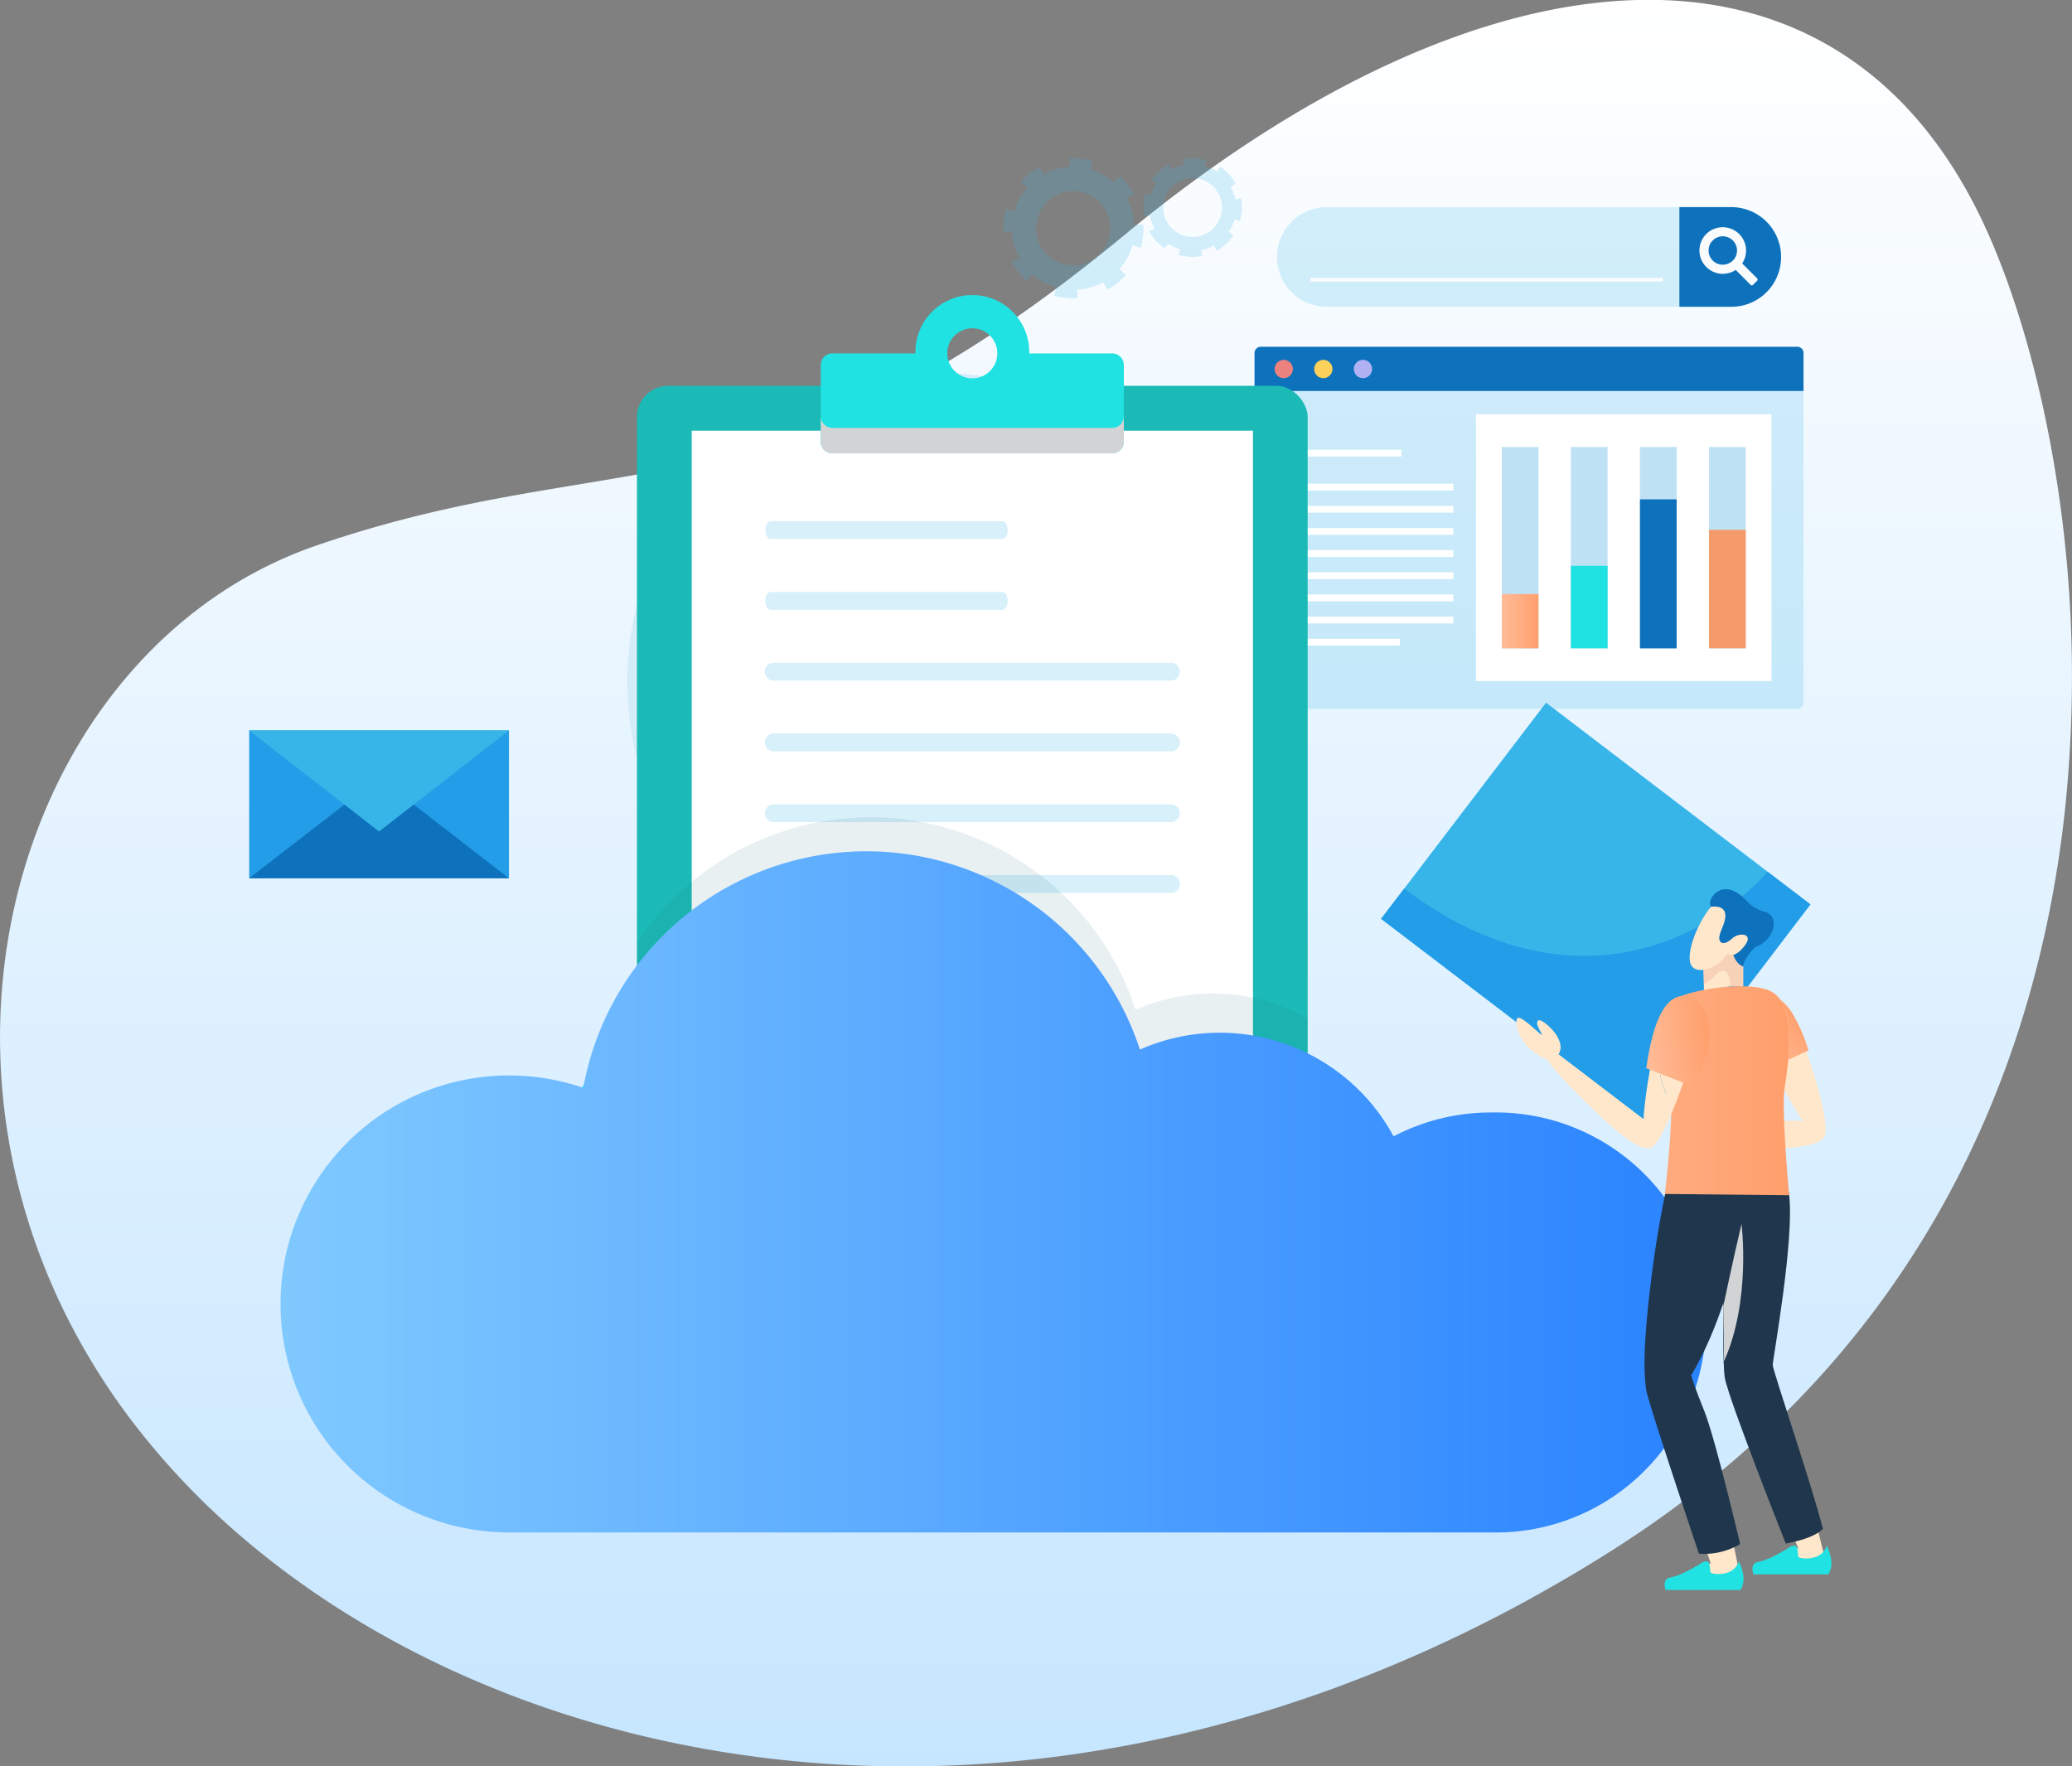 <svg xmlns="http://www.w3.org/2000/svg" xmlns:xlink="http://www.w3.org/1999/xlink" viewBox="0 0 553.1 471.55"><rect x="0" y="0" width="553.1" height="471.55" fill="#808080" stroke="none"/><defs><style>.cls-1{isolation:isolate;}.cls-2{fill:url(#linear-gradient);}.cls-3{fill:#d4ebf8;}.cls-4{fill:#c0dfed;}.cls-5{fill:url(#linear-gradient-2);}.cls-6{fill:#4f5aff;}.cls-7{fill:url(#linear-gradient-3);}.cls-8{fill:url(#linear-gradient-4);}.cls-9{fill:url(#linear-gradient-5);}.cls-10,.cls-23{fill:#37b5e8;}.cls-10{opacity:0.2;}.cls-11{fill:#0e71bb;}.cls-12{fill:#ec827d;}.cls-13{fill:#fbd15b;}.cls-14{fill:#b1b2f3;}.cls-15{fill:#fff;}.cls-16{fill:#bee1f4;}.cls-17{fill:url(#linear-gradient-6);}.cls-18{fill:#21e2e2;}.cls-19{fill:#f59b6b;}.cls-20{fill:#1cbab6;}.cls-21,.cls-30{fill:#d1d3d4;}.cls-22{fill:#239de8;}.cls-24{fill:#f9fbfc;}.cls-25{fill:#15647c;opacity:0.1;}.cls-25,.cls-30{mix-blend-mode:multiply;}.cls-26{fill:url(#linear-gradient-7);}.cls-27{fill:#ffe7cb;}.cls-28{fill:#ffc8af;}.cls-29{fill:#1f364c;}.cls-31{fill:#e08d7e;opacity:0.24;}.cls-32{fill:url(#linear-gradient-8);}.cls-33{fill:url(#linear-gradient-9);}.cls-34{fill:url(#linear-gradient-10);}</style><linearGradient id="linear-gradient" x1="276.55" y1="471.55" x2="276.55" gradientUnits="userSpaceOnUse"><stop offset="0" stop-color="#c6e6ff"/><stop offset="1" stop-color="#fff"/></linearGradient><linearGradient id="linear-gradient-2" x1="338.65" y1="309.09" x2="387.56" y2="393.8" gradientUnits="userSpaceOnUse"><stop offset="0" stop-color="#26e6ff"/><stop offset="0.49" stop-color="#4189ff"/><stop offset="0.83" stop-color="#534cff"/><stop offset="1" stop-color="#5a35ff"/></linearGradient><linearGradient id="linear-gradient-3" x1="323.74" y1="337.17" x2="360.42" y2="400.69" xlink:href="#linear-gradient-2"/><linearGradient id="linear-gradient-4" x1="138.59" y1="342.66" x2="167.89" y2="393.4" xlink:href="#linear-gradient-2"/><linearGradient id="linear-gradient-5" x1="116.66" y1="309.92" x2="160.06" y2="385.1" xlink:href="#linear-gradient-2"/><linearGradient id="linear-gradient-6" x1="400.89" y1="165.84" x2="410.68" y2="165.84" gradientUnits="userSpaceOnUse"><stop offset="0" stop-color="#ffbc98"/><stop offset="1" stop-color="#ff9f6c"/></linearGradient><linearGradient id="linear-gradient-7" x1="74.8" y1="318.14" x2="454.08" y2="318.14" gradientUnits="userSpaceOnUse"><stop offset="0" stop-color="#80c9ff"/><stop offset="1" stop-color="#2a83ff"/></linearGradient><linearGradient id="linear-gradient-8" x1="-2452.25" y1="-231.19" x2="-2434.28" y2="-231.19" gradientTransform="translate(2138.51 -1526.47) rotate(-52.75)" xlink:href="#linear-gradient-6"/><linearGradient id="linear-gradient-9" x1="402.48" y1="291.2" x2="477.61" y2="291.2" xlink:href="#linear-gradient-6"/><linearGradient id="linear-gradient-10" x1="46.26" y1="367.45" x2="64.24" y2="367.45" gradientTransform="translate(348.56 -79.83) rotate(-6.92)" xlink:href="#linear-gradient-6"/></defs><g class="cls-1"><g id="Layer_2" data-name="Layer 2"><g id="Layer_1-2" data-name="Layer 1"><path class="cls-2" d="M551.16,216.78c-7.71,70.33-39.93,146-121.16,197.32-2.8,1.77-5.58,3.48-8.37,5.16q-5.76,3.44-11.51,6.64a380.66,380.66,0,0,1-55.22,25.25q-5.59,2-11.16,3.82t-11,3.38a337.13,337.13,0,0,1-46.24,10c-89.13,12.7-170-13.24-222.43-58.44a201.67,201.67,0,0,1-26-26.89,178.59,178.59,0,0,1-17.64-26.53C-25.32,272.19,10,171.08,84.71,145.55c81.92-28,120.28-4.15,215.68-83S492-25.46,530.9,62.78c6.51,14.74,12.6,34.45,16.74,57.3A339.56,339.56,0,0,1,551.16,216.78Z"/><circle class="cls-3" cx="249.86" cy="181.92" r="82.42" transform="translate(-55.45 229.96) rotate(-45)"/><circle class="cls-4" cx="240.51" cy="340.9" r="41.95" transform="translate(-146.53 496.65) rotate(-76.72)"/><path class="cls-5" d="M376.92,400h-8.23c-.33-27.31-1.46-54.62-3.1-81.9-.07-1.16-.71-1.1-.7,0q.36,40.94,2.79,81.87h-11c1-63.29,4.53-105.47,7.49-105.56Q368.89,294.24,376.92,400Z"/><path class="cls-6" d="M368.69,400h-1q-2.46-40.87-2.79-81.87c0-1.13.63-1.19.7,0C367.23,345.33,368.36,372.64,368.69,400Z"/><path class="cls-7" d="M361.71,400h-7.95c-3.75-18.21-8.12-36.29-12.88-54.27-.23-.85-.85-.68-.69.16q5.28,27.21,12.18,54.11H341.23q-9.11-69.39-4.26-70.37T361.71,400Z"/><path class="cls-6" d="M353.76,400h-1.39q-6.93-26.85-12.18-54.11c-.16-.84.46-1,.69-.16C345.64,363.66,350,381.74,353.76,400Z"/><path class="cls-8" d="M169.48,325.31q5.69,2-12.93,74.64h-13.4q10.18-28.05,19.24-56.49c.33-1-.28-1.22-.66-.23Q151,371.36,141.4,400h-11Q163.49,323.24,169.48,325.31Z"/><path class="cls-6" d="M161.73,343.23c.38-1,1-.81.66.23q-9.1,28.41-19.24,56.49H141.4Q151,371.36,161.73,343.23Z"/><path class="cls-9" d="M159.47,285.43q5.11,1.63-25.13,114.52H122.2q15.77-45.57,30.15-91.63c.48-1.53-.14-1.69-.67-.23Q135.45,353.75,120.63,400h-9.12Q154.2,283.77,159.47,285.43Z"/><path class="cls-6" d="M151.68,308.09c.53-1.46,1.15-1.3.67.23q-14.47,46-30.15,91.63h-1.57Q135.42,353.78,151.68,308.09Z"/><path class="cls-10" d="M481.43,94.24V187.6a1.64,1.64,0,0,1-1.64,1.64H336.54a1.64,1.64,0,0,1-1.65-1.64V94.24a1.66,1.66,0,0,1,1.65-1.66H479.79A1.66,1.66,0,0,1,481.43,94.24Z"/><path class="cls-11" d="M481.43,94.24v10.14H334.89V94.24a1.66,1.66,0,0,1,1.65-1.66H479.79A1.66,1.66,0,0,1,481.43,94.24Z"/><path class="cls-12" d="M345.12,98.51a2.44,2.44,0,1,1-2.44-2.44A2.44,2.44,0,0,1,345.12,98.51Z"/><path class="cls-13" d="M355.69,98.51a2.44,2.44,0,1,1-2.44-2.44A2.44,2.44,0,0,1,355.69,98.51Z"/><path class="cls-14" d="M366.27,98.51a2.44,2.44,0,1,1-2.44-2.44A2.44,2.44,0,0,1,366.27,98.51Z"/><rect class="cls-15" x="394" y="110.59" width="78.89" height="71.23"/><rect class="cls-15" x="346.25" y="120.06" width="27.87" height="1.82"/><rect class="cls-15" x="346.25" y="129.13" width="41.72" height="1.82"/><rect class="cls-15" x="346.25" y="135.04" width="41.72" height="1.82"/><rect class="cls-15" x="346.25" y="140.96" width="41.72" height="1.82"/><rect class="cls-15" x="346.25" y="146.87" width="41.72" height="1.82"/><rect class="cls-15" x="346.25" y="152.79" width="41.72" height="1.82"/><rect class="cls-15" x="346.25" y="158.7" width="41.72" height="1.82"/><rect class="cls-15" x="346.25" y="164.62" width="41.72" height="1.82"/><rect class="cls-15" x="346.25" y="170.53" width="27.44" height="1.82"/><rect class="cls-16" x="400.89" y="119.33" width="9.8" height="53.76"/><rect class="cls-16" x="419.33" y="119.33" width="9.8" height="53.76"/><rect class="cls-16" x="437.77" y="119.33" width="9.8" height="53.76"/><rect class="cls-16" x="456.21" y="119.33" width="9.8" height="53.76"/><rect class="cls-17" x="400.89" y="158.59" width="9.8" height="14.5"/><rect class="cls-18" x="419.33" y="151.05" width="9.8" height="22.03"/><rect class="cls-11" x="437.77" y="133.31" width="9.8" height="39.78"/><rect class="cls-19" x="456.21" y="141.44" width="9.8" height="31.64"/><rect class="cls-20" x="170.03" y="103" width="179.04" height="236.39" rx="8.33"/><rect class="cls-15" x="184.64" y="114.98" width="149.83" height="188.82"/><path class="cls-10" d="M267.61,162.8H205.7c-.76,0-1.39-1.07-1.39-2.38s.63-2.38,1.39-2.38h61.91c.76,0,1.39,1.07,1.39,2.38S268.37,162.8,267.61,162.8Z"/><path class="cls-10" d="M267.61,143.9H205.7c-.76,0-1.39-1.06-1.39-2.37s.63-2.38,1.39-2.38h61.91c.76,0,1.39,1.06,1.39,2.38S268.37,143.9,267.61,143.9Z"/><path class="cls-10" d="M312.42,181.69H206.69a2.38,2.38,0,1,1,0-4.75H312.42a2.38,2.38,0,1,1,0,4.75Z"/><path class="cls-10" d="M312.42,200.58H206.69a2.38,2.38,0,1,1,0-4.75H312.42a2.38,2.38,0,1,1,0,4.75Z"/><path class="cls-10" d="M312.42,219.48H206.69a2.38,2.38,0,1,1,0-4.75H312.42a2.38,2.38,0,1,1,0,4.75Z"/><path class="cls-10" d="M312.42,238.37H206.69a2.38,2.38,0,1,1,0-4.75H312.42a2.38,2.38,0,1,1,0,4.75Z"/><path class="cls-16" d="M265.24,257.27H206.69a2.38,2.38,0,1,1,0-4.75h58.55a2.38,2.38,0,1,1,0,4.75Z"/><path class="cls-18" d="M296.9,94.35H274.74a15.19,15.19,0,1,0-30.37,0H222.21a3.12,3.12,0,0,0-3.12,3.12V117.9a3.13,3.13,0,0,0,3.12,3.13H296.9A3.13,3.13,0,0,0,300,117.9V97.47A3.12,3.12,0,0,0,296.9,94.35ZM259.56,101a6.68,6.68,0,1,1,6.67-6.67A6.68,6.68,0,0,1,259.56,101Z"/><path class="cls-21" d="M296.9,114.24H222.21a3.12,3.12,0,0,1-3.12-3.12v6.78a3.13,3.13,0,0,0,3.12,3.13H296.9A3.13,3.13,0,0,0,300,117.9v-6.78A3.12,3.12,0,0,1,296.9,114.24Z"/><rect class="cls-22" x="66.52" y="195" width="69.34" height="39.46"/><polygon class="cls-11" points="66.52 234.46 101.19 207.64 135.86 234.46 66.52 234.46"/><polygon class="cls-23" points="135.86 195 101.19 221.99 66.52 195 135.86 195"/><path class="cls-10" d="M302.82,60a16.34,16.34,0,0,0-2.05-7l2-1.13A18.8,18.8,0,0,0,298.88,47l-1.54,1.74A16.36,16.36,0,0,0,291,45.18l.63-2.22h0a18.8,18.8,0,0,0-5.11-.71c-.36,0-.73,0-1.09,0l.13,2.32a16.47,16.47,0,0,0-7,2l-1.13-2a19,19,0,0,0-4.89,3.92l1.74,1.54a16.36,16.36,0,0,0-3.52,6.39l-2.22-.64v0a18.8,18.8,0,0,0-.71,5.11q0,.54,0,1.08l2.32-.14a16.32,16.32,0,0,0,2,7l-2,1.13A19.19,19.19,0,0,0,274,74.92l1.55-1.74A16.25,16.25,0,0,0,282,76.7l-.64,2.23h.06a18.73,18.73,0,0,0,5.1.71c.38,0,.76,0,1.13,0l-.14-2.32a16.48,16.48,0,0,0,7-2l1.13,2a18.43,18.43,0,0,0,4.88-3.92l-1.74-1.54a16.34,16.34,0,0,0,3.51-6.39l2.22.63h0a18.78,18.78,0,0,0,.71-5.1c0-.37,0-.75,0-1.11ZM282.4,75.3h0l.12-.4ZM296,63.64a9.91,9.91,0,0,1-9.53,7.22,9.72,9.72,0,0,1-2.7-.38A9.91,9.91,0,0,1,276.55,61a9.72,9.72,0,0,1,.38-2.7A9.91,9.91,0,0,1,286.46,51a9.72,9.72,0,0,1,2.7.38,9.91,9.91,0,0,1,7.22,9.53A9.72,9.72,0,0,1,296,63.64Z"/><polygon class="cls-3" points="332.29 44.94 332.29 44.94 332.29 44.94 332.29 44.94"/><path class="cls-10" d="M331.28,52.9l-1.54.3a11.66,11.66,0,0,0-1.24-3.4l1.38-.76a13.26,13.26,0,0,0-4.15-4.54l-.87,1.3a11.41,11.41,0,0,0-3.29-1.54l.43-1.5-.06,0a13.19,13.19,0,0,0-3.6-.5,12.69,12.69,0,0,0-2.47.24l.29,1.54a11.7,11.7,0,0,0-3.41,1.23L312,43.88A13,13,0,0,0,307.45,48l1.29.87a12,12,0,0,0-1.54,3.29l-1.5-.44,0,.1a13.15,13.15,0,0,0-.27,6l1.54-.3A11.64,11.64,0,0,0,308.16,61l-1.37.75h0a13.19,13.19,0,0,0,4.11,4.56l.89-1.29a11.58,11.58,0,0,0,3.27,1.55l-.44,1.5h0l.14,0a13.12,13.12,0,0,0,3.59.5,13.44,13.44,0,0,0,2.55-.25l-.31-1.55A11.44,11.44,0,0,0,324,65.56l.76,1.37a13.13,13.13,0,0,0,4.52-4.16L328,61.9a11.29,11.29,0,0,0,1.54-3.29L331,59v0a13.59,13.59,0,0,0,.5-3.6A13.11,13.11,0,0,0,331.28,52.9ZM318.35,63.26a7.62,7.62,0,0,1-2.14-.3,7.84,7.84,0,0,1-5.71-7.54,8,8,0,0,1,.3-2.14,7.84,7.84,0,0,1,15.39,2.13,7.52,7.52,0,0,1-.3,2.14A7.83,7.83,0,0,1,318.35,63.26Z"/><path class="cls-10" d="M475.44,68.59a13.28,13.28,0,0,1-13.3,13.31H354.19a13.3,13.3,0,1,1,0-26.6h108A13.29,13.29,0,0,1,475.44,68.59Z"/><path class="cls-11" d="M475.44,68.59a13.28,13.28,0,0,1-13.3,13.31H448.3V55.3h13.84A13.29,13.29,0,0,1,475.44,68.59Z"/><path class="cls-24" d="M455,63a6.23,6.23,0,0,0,8.33,9.06l4,4a.43.43,0,0,0,.61,0l1.12-1.12a.45.45,0,0,0,0-.61l-4-4A6.23,6.23,0,0,0,455,63Zm7.56,6.55a3.79,3.79,0,1,1,0-5.35A3.79,3.79,0,0,1,462.59,69.55Z"/><rect class="cls-24" x="349.79" y="74.17" width="94.09" height="1.01"/><path class="cls-25" d="M349.07,271.91v57.46a8.33,8.33,0,0,1-8.32,8.33H178.36a8.34,8.34,0,0,1-8.33-8.33v-77.5A74.46,74.46,0,0,1,303.12,269.6a51.21,51.21,0,0,1,45.95,2.31Z"/><path class="cls-26" d="M398,297a55.84,55.84,0,0,0-26,6.37,52.73,52.73,0,0,0-67.71-23.17A76.81,76.81,0,0,0,155.7,290.42a61,61,0,1,0-19.88,118.69H398A56.07,56.07,0,1,0,398,297Z"/><path class="cls-27" d="M487.8,419.13c-3.49.47-17.43.32-17.05-1.39.18-.77,2.13-1.78,4.2-2.63,2.45-1,5.06-1.82,5.06-1.82l-5.41-13.05,7.51-4.35,5.14,20.51Z"/><path class="cls-27" d="M465.06,423.7c-3.77.51-18.81.34-18.4-1.5.19-.83,2.29-1.92,4.53-2.84,2.65-1.09,5.46-2,5.46-2l-4.8-14,8.11-4.69,4.51,22Z"/><path class="cls-28" d="M465,372.43c-4.47-.38-4.79-25.44-4.1-36.08s3.22-18.88,8.69-18.42,6.58,9,5.49,19.62S469.47,372.8,465,372.43Z"/><path class="cls-27" d="M486.47,304c-3,1.24-11.82-15.45-15-22.82s-4.44-13.74-.79-15.26,7.31,3.85,10.26,11.33S489.46,302.72,486.47,304Z"/><path class="cls-27" d="M447.92,304.44c-.15-2.87,20.9-4.82,26.85-5.15s12.27-.24,12.45,3-6.09,4-12,4.33S448.08,307.31,447.92,304.44Z"/><path class="cls-28" d="M443.63,373.76c-4.39-1-1.43-25.85.64-36.3s5.66-18.31,11-17.14,5.35,9.8,2.88,20.17S448,374.72,443.63,373.76Z"/><path class="cls-28" d="M475.18,327.91l-27.88-1.16-1.22-47.69,1.92-12,12.88-4.73,8.29,1.58a9.73,9.73,0,0,1,7.9,9.9l-3,33.75Z"/><path class="cls-29" d="M475.12,308.14c-.24,6.06,1.77,4.91,2.48,10.94,1.42,12.1-4.39,43.84-4.39,45.31s10.36,31.76,13.39,43.74c0,0-1.7,2.45-9.9,3.94,0,0-15.11-38-16.27-44.2s.26-58.6.26-58.6Z"/><path class="cls-29" d="M462.42,309.13H446.61a297.49,297.49,0,0,0-6,33.72c-2.34,19.38-1.59,25.13-1.17,28.22s14.07,43.7,14.07,43.7a18.65,18.65,0,0,0,11-2.56s-6.55-28-9.64-35.71-3.42-9.37-3.42-9.37,9.14-14.26,12.91-36.83C466.64,316.79,462.42,309.13,462.42,309.13Z"/><path class="cls-30" d="M460,348.77s2.79-13.26,4.88-22c0,0,2.62,20.37-4.67,36.65Z"/><path class="cls-27" d="M412.14,280c1.88-2.14,18.14,11.08,22.59,15s8.85,8.35,6.74,10.75-7.08-1.39-11.53-5.29S410.26,282.18,412.14,280Z"/><circle class="cls-3" cx="420.84" cy="232.6" r="6.96"/><rect class="cls-23" x="381.6" y="207.08" width="88.78" height="72.57" transform="translate(234.91 -208.5) rotate(37.34)"/><path class="cls-22" d="M374.86,237.19c38.63,29.47,75.79,18.95,97-4.45l11.4,8.7-44,57.69-70.59-53.84Z"/><path class="cls-27" d="M465.35,258.05v5.33s-3.87-.75-10.47,1.62l-.29-9.6,9.54-5.83Z"/><path class="cls-31" d="M454.59,255.58l.22,7.16c2.92-1.79,2.31-1.81,3.95-3.1s3.05-.08,3.06,3.9a29.34,29.34,0,0,1,3.53-.16v-5.33l-1.22-8.48Z"/><path class="cls-11" d="M456.73,242.08c-1.17-1.63,1.64-5.79,5.48-4.45s4.1,4.55,8.77,5.76,2.29,8-2.37,9.41c0,0-3.26,3-3.26,5.25,0,0-2.37-.64-3-4.55,0,0-3.33,1-4.29-1.47S456.73,242.08,456.73,242.08Z"/><path class="cls-27" d="M456.73,242.08c-3.89,4.63-7.2,13.56-5,16s7.93-.58,9.42-3.55c0,0,1.41,1.81,4.39-1.82s-1.37-3.9-3.15-2.17c0,0-2.32,2.22-3.23.73s1.22-3.95,1.41-6.59C460.78,241.34,456.73,242.08,456.73,242.08Z"/><path class="cls-27" d="M443.33,278.14a27.67,27.67,0,0,1,1.09-6.77,40.64,40.64,0,0,0-2.71,8.05c-1.85,7.76-4.83,26.25-1.72,27.05,1.55.4,3.89-3.77,6.12-9a32.25,32.25,0,0,0-1.81-6.59C441.89,284.87,443.22,279.93,443.33,278.14Z"/><path class="cls-27" d="M450.2,266.87c-2.27-.58-4.2,1.27-5.78,4.5a27.67,27.67,0,0,0-1.09,6.77c-.11,1.79-1.44,6.73,1,12.74a32.25,32.25,0,0,1,1.81,6.59A139.46,139.46,0,0,0,451.56,282C453.69,274.28,454,267.85,450.2,266.87Z"/><path class="cls-32" d="M477.34,282.92l5.42-2.48a45.28,45.28,0,0,0-4.11-9.6,15.52,15.52,0,0,0-3.43-4C477.17,269.61,478.09,274.51,477.34,282.92Z"/><path class="cls-33" d="M446.11,297.47c-.22,8.87-1.69,21.27-1.69,21.27l33.18.34s-2.16-22.75-1.18-28.92c.43-2.67.73-5.07.92-7.24.75-8.41-.17-13.31-2.12-16.05a7.13,7.13,0,0,0-4-2.81c-7.78-2.18-22.14.91-24.08,2.7a10.31,10.31,0,0,0-2.71,4.61c1.58-3.23,3.51-5.08,5.78-4.5,3.8,1,3.49,7.41,1.36,15.09A139.46,139.46,0,0,1,446.11,297.47Z"/><path class="cls-34" d="M448.69,265.94c-4.72.66-7.62,7.82-9.23,19.25L451.85,290a44.65,44.65,0,0,0,4-9.63C457.69,273.64,454.49,265.13,448.69,265.94Z"/><path class="cls-18" d="M456.77,419.91c-.72-.43.43-4.23-2.41-2.77,0,0-5.12,3.42-8.5,4-2.37.41-1.25,3.33-1.25,3.33h20c1.61-2.55.47-5.8-.45-7.65C462.86,420.94,457.49,420.35,456.77,419.91Z"/><path class="cls-18" d="M480.23,415.76c-.72-.43.43-4.23-2.41-2.78,0,0-5.13,3.42-8.5,4-2.37.4-1.25,3.32-1.25,3.32h20c1.61-2.55.47-5.8-.45-7.65C486.32,416.79,480.94,416.19,480.23,415.76Z"/><path class="cls-27" d="M405.05,271.82c.75-.84,4.81,3.15,6.12,4.19a1.28,1.28,0,0,0,.38.24c.06,0,.05-.08,0-.18-.21-.64-1.81-2.87-1-3.58s4.05,2.26,5.14,4.2c.06.11.14.23.18.32.88,1.9,1.07,3.18-.11,4.92-1.89,2.79-6.42-1.09-7.92-2.47a10.56,10.56,0,0,1-2.66-4.46C404.71,273.56,404.64,272.28,405.05,271.82Z"/></g></g></g></svg>